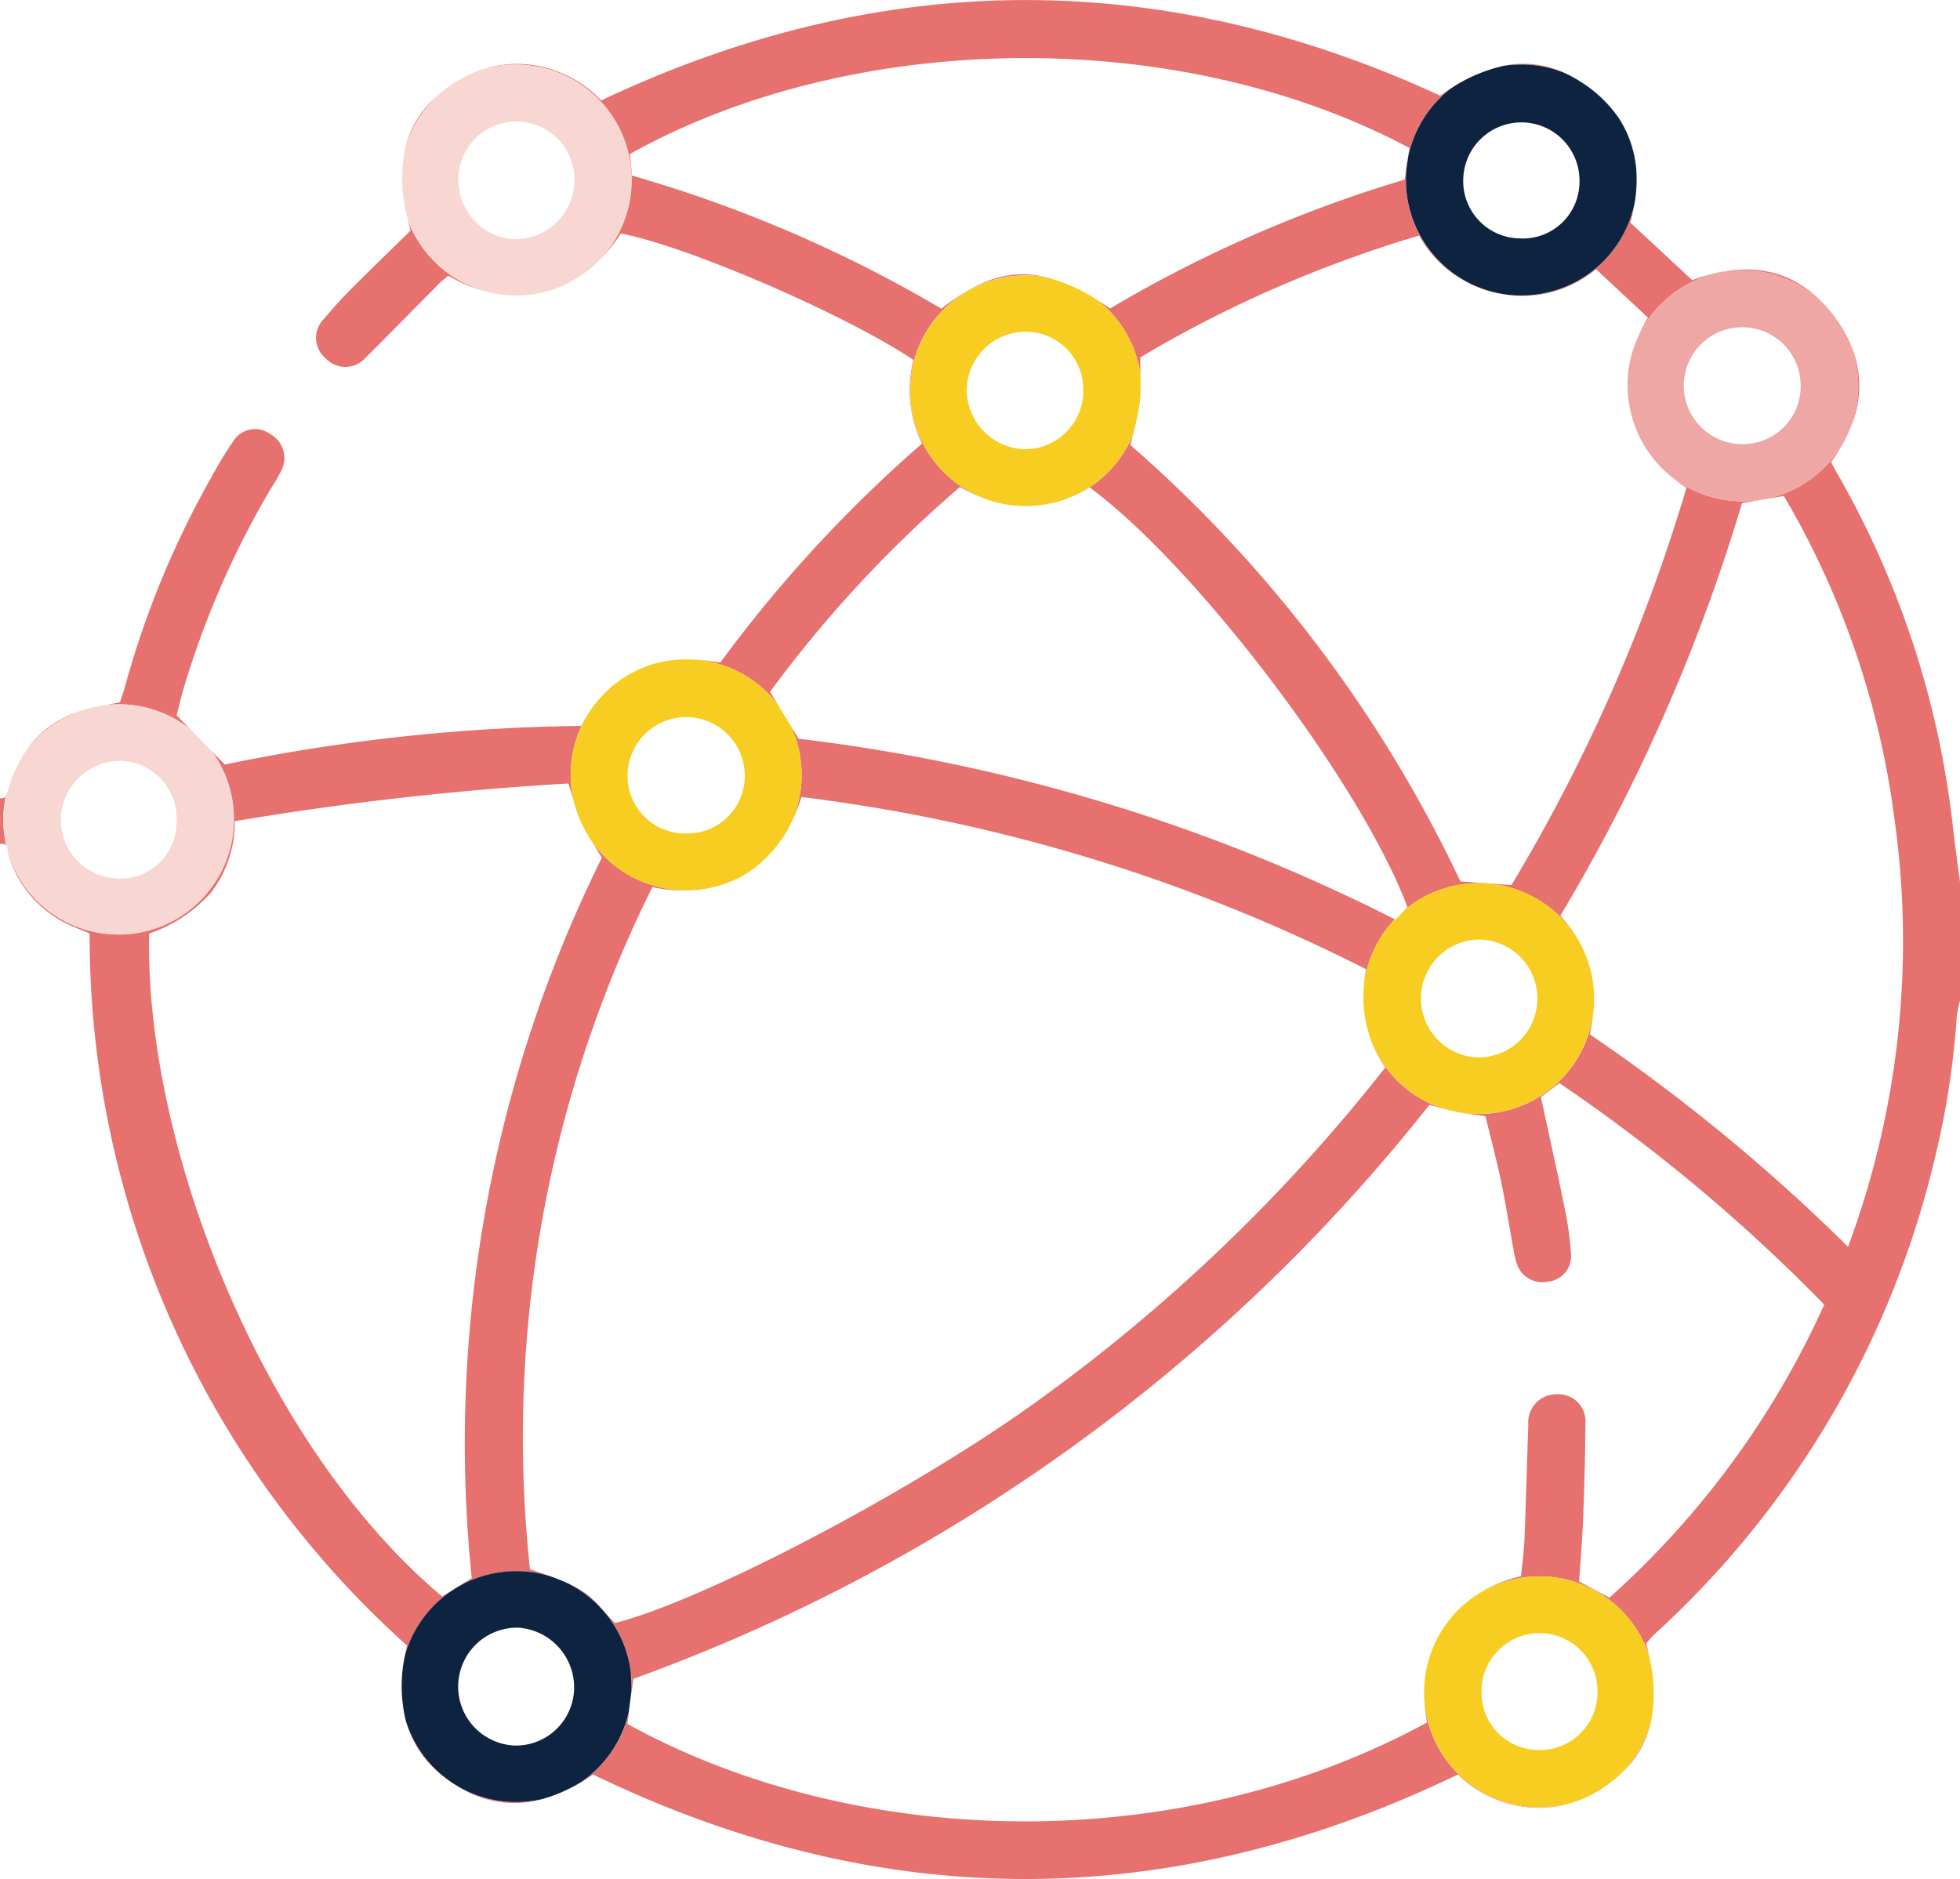 <svg xmlns="http://www.w3.org/2000/svg" width="101.904" height="97.706" viewBox="0 0 101.904 97.706"><path d="M75.093,57.662a1.714,1.714,0,0,1-.165-.056c-.056-.016-.111-.037-.167-.058a.147.147,0,0,1-.037-.016,2.236,2.236,0,0,1-.252-.1.263.263,0,0,1-.056-.024c-.077-.032-.151-.069-.226-.106a.656.656,0,0,1-.069-.037c-.066-.032-.133-.069-.2-.106a.939.939,0,0,1-.1-.058c-.056-.032-.109-.063-.162-.1-.029-.016-.058-.034-.088-.053-.066-.045-.135-.09-.2-.138a5.887,5.887,0,0,1-1.03-.942c-.056-.061-.106-.122-.157-.186a.056.056,0,0,1-.016-.021c-.058-.074-.117-.149-.172-.226a.084.084,0,0,1-.019-.029c-.061-.082-.117-.167-.172-.254s-.111-.181-.165-.276-.1-.188-.151-.284c.005.013.011.024.016.034.021.042.042.085.064.125a6.11,6.11,0,0,0,.451.765A89.3,89.3,0,0,1,53.672,73.043C47.03,77.78,36.391,83.3,31.97,84.393c-.953-.963-1.1-1.438-2.41-2.046.088.045.172.09.257.141a1.34,1.34,0,0,1,.117.069c.032.019.066.04.1.061a.17.17,0,0,1,.037.021.1.1,0,0,1,.027.019c.045.029.09.056.133.088.1.069.2.141.3.22a1.586,1.586,0,0,1,.13.1c.074.061.149.122.218.188s.135.122.2.188a.126.126,0,0,1,.027.027c.061.061.125.127.183.194s.127.143.188.218.122.149.178.226c.042.056.085.109.122.167s.069.1.1.154.069.1.1.157a5.913,5.913,0,0,1,.5,1.027c.013.035.027.069.037.106a.079.079,0,0,1,.011.027c.016.045.029.088.045.135.029.088.056.178.077.268.011.037.021.072.029.109.019.077.037.154.053.234s.037.186.05.279c0,.024.008.048.011.072.013.082.021.165.029.247a5.851,5.851,0,0,1,.032.613c0,.085,0,.173-.008.257a.009.009,0,0,0,0-.005c.027-.215.053-.43.082-.655A93.139,93.139,0,0,0,74.316,57.452c.387.1.727.207,1.062.292-.1-.024-.191-.053-.284-.082m3.1-54.243a6.343,6.343,0,0,1,.9-.066,5.951,5.951,0,0,1,2.213.422,5.026,5.026,0,0,0-3.118-.356m6.04,2.824a5.9,5.9,0,0,1,.788,2.126,5.334,5.334,0,0,0-.788-2.126M72.516,47.8a92.674,92.674,0,0,0-30.993-9.386c-.135-.223-.268-.438-.4-.655a5.753,5.753,0,0,1,.345.948c.013.042.024.088.035.13a4.626,4.626,0,0,1,.1.5.62.62,0,0,1,.011.069c.016.1.029.2.037.3.008.074.013.154.019.231.008.117.011.234.011.353,0,.093,0,.183-.008.273,0,.029,0,.058-.005.09v0a.037.037,0,0,1,0,.024,2.107,2.107,0,0,1-.019.223c-.008.088-.019.173-.032.257l-.016.106c-.013.082-.029.164-.045.247l-.024.1a.428.428,0,0,1-.013.056c-.019.08-.04.156-.061.236-.037.143-.082.281-.133.419-.021.058-.042.117-.066.172a.665.665,0,0,1-.029.077,8.941,8.941,0,0,0,.441-1.128A88.813,88.813,0,0,1,71.028,50.4a8.277,8.277,0,0,0-.117.862A5.966,5.966,0,0,1,72.516,47.8m2.577,9.859a1.714,1.714,0,0,1-.165-.056c-.056-.016-.111-.037-.167-.058a.147.147,0,0,1-.037-.016,2.236,2.236,0,0,1-.252-.1.263.263,0,0,1-.056-.024c-.077-.032-.151-.069-.226-.106a.656.656,0,0,1-.069-.037c-.066-.032-.133-.069-.2-.106a.939.939,0,0,1-.1-.058c-.056-.032-.109-.063-.162-.1-.029-.016-.058-.034-.088-.053-.066-.045-.135-.09-.2-.138a5.887,5.887,0,0,1-1.03-.942c-.056-.061-.106-.122-.157-.186a.056.056,0,0,1-.016-.021c-.058-.074-.117-.149-.172-.226a.084.084,0,0,1-.019-.029c-.061-.082-.117-.167-.172-.254s-.111-.181-.165-.276-.1-.188-.151-.284c.005.013.011.024.016.034.021.042.042.085.064.125a6.11,6.11,0,0,0,.451.765A89.3,89.3,0,0,1,53.672,73.043C47.03,77.78,36.391,83.3,31.97,84.393c-.953-.963-1.1-1.438-2.41-2.046.088.045.172.09.257.141a1.34,1.34,0,0,1,.117.069c.032.019.066.04.1.061a.17.17,0,0,1,.037.021.1.1,0,0,1,.027.019c.045.029.09.056.133.088.1.069.2.141.3.22a1.586,1.586,0,0,1,.13.1c.074.061.149.122.218.188s.135.122.2.188a.126.126,0,0,1,.027.027c.061.061.125.127.183.194s.127.143.188.218.122.149.178.226c.042.056.085.109.122.167s.069.1.1.154.069.1.1.157a5.913,5.913,0,0,1,.5,1.027c.013.035.027.069.037.106a.079.079,0,0,1,.011.027c.016.045.029.088.045.135.029.088.056.178.077.268.011.037.021.072.029.109.019.077.037.154.053.234s.037.186.05.279c0,.024.008.048.011.072.013.082.021.165.029.247a5.851,5.851,0,0,1,.032.613c0,.085,0,.17-.005.252.027-.215.053-.43.082-.655A93.139,93.139,0,0,0,74.316,57.452c.387.1.727.207,1.062.292-.1-.024-.191-.053-.284-.082M72.516,47.8a92.674,92.674,0,0,0-30.993-9.386c-.135-.223-.268-.438-.4-.655a5.753,5.753,0,0,1,.345.948c.013.042.024.088.035.13a4.626,4.626,0,0,1,.1.5.62.62,0,0,1,.011.069c.016.1.029.2.037.3.008.074.013.154.019.231.008.117.011.234.011.353,0,.093,0,.183-.008.273,0,.029,0,.058-.005.09v0a.037.037,0,0,1,0,.024,2.107,2.107,0,0,1-.019.223c-.008.088-.019.173-.032.257l-.016.106c-.013.082-.029.164-.045.247l-.024.1a.428.428,0,0,1-.013.056,2.392,2.392,0,0,1-.061.236c-.037.143-.082.281-.133.419-.021.058-.042.117-.066.172a.665.665,0,0,1-.029.077,8.941,8.941,0,0,0,.441-1.128A88.813,88.813,0,0,1,71.028,50.4a8.277,8.277,0,0,0-.117.862A5.966,5.966,0,0,1,72.516,47.8m2.577,9.859a1.714,1.714,0,0,1-.165-.056c-.056-.016-.111-.037-.167-.058a.147.147,0,0,1-.037-.016,2.236,2.236,0,0,1-.252-.1.263.263,0,0,1-.056-.024c-.077-.032-.151-.069-.226-.106a.656.656,0,0,1-.069-.037c-.066-.032-.133-.069-.2-.106a.939.939,0,0,1-.1-.058c-.056-.032-.109-.063-.162-.1-.029-.016-.058-.034-.088-.053-.066-.045-.135-.09-.2-.138a5.887,5.887,0,0,1-1.03-.942c-.056-.061-.106-.122-.157-.186a.056.056,0,0,1-.016-.021c-.058-.074-.117-.149-.172-.226a.084.084,0,0,1-.019-.029c-.061-.082-.117-.167-.172-.254s-.111-.181-.165-.276-.1-.188-.151-.284c.005.013.011.024.016.034.021.042.042.085.064.125a6.11,6.11,0,0,0,.451.765A89.3,89.3,0,0,1,53.672,73.043C47.03,77.78,36.391,83.3,31.97,84.393c-.953-.963-1.1-1.438-2.41-2.046.088.045.172.09.257.141a1.34,1.34,0,0,1,.117.069.052.052,0,0,1,.021.011l.056.035c.021.013.04.027.058.037a.1.1,0,0,1,.027.019c.045.029.09.056.133.088.1.069.2.141.3.22a1.586,1.586,0,0,1,.13.1c.074.061.149.122.218.188s.135.122.2.188a.126.126,0,0,1,.027.027c.061.061.125.127.183.194s.127.143.188.218.122.149.178.226c.042.056.085.109.122.167s.069.1.1.154.069.1.1.157a5.913,5.913,0,0,1,.5,1.027c.013.035.027.069.037.106a.079.079,0,0,1,.011.027c.016.045.029.088.045.135.029.088.056.178.077.268.011.037.021.072.029.109.019.077.037.154.053.234s.037.186.05.279c0,.024.008.048.011.072.013.082.021.165.029.247a5.851,5.851,0,0,1,.032.613c0,.085,0,.17-.005.252.027-.215.053-.43.082-.655A93.139,93.139,0,0,0,74.316,57.452c.387.1.727.207,1.062.292-.1-.024-.191-.053-.284-.082m26.447-14.622a47.48,47.48,0,0,0-5.979-18.35c-.114-.2-.22-.4-.361-.658a8.59,8.59,0,0,0,.687-1.107,6.006,6.006,0,0,1-9.1,1.77,7.768,7.768,0,0,0,.894.669,89.285,89.285,0,0,1-9.1,20.659l-2.651-.191A69.426,69.426,0,0,0,58.773,23.142c.042-.18.085-.353.127-.523A6.026,6.026,0,0,1,56.562,25.4c.032-.016.061-.035.093-.053,5.552,4.1,14.118,15.405,16.52,21.822-.045.045-.09.1-.138.146a5.978,5.978,0,0,1,3.843-1.391c.074,0,.149,0,.223.006a1.443,1.443,0,0,1,.151.008l.122.008a1,1,0,0,1,.125.014c.056.005.111.01.167.018.085.011.167.021.249.037s.165.029.244.048.154.034.228.053a5.806,5.806,0,0,1,.8.271c.127.053.255.111.379.175.077.037.149.074.22.117.045.024.09.05.135.077a5.937,5.937,0,0,1,.7.478c.053.042.106.085.159.133s.13.114.194.172c.127.119.252.244.366.374l.053.058c.04.045.08.09.119.138.085.1.167.21.244.316a6.688,6.688,0,0,1,.425.682,7.055,7.055,0,0,0-1.059-1.491A94.289,94.289,0,0,0,90.57,26.164c.717-.125,1.391-.239,2.176-.374a44.247,44.247,0,0,1,5.764,16.9,45.576,45.576,0,0,1-2.426,22.14,95.571,95.571,0,0,0-13.431-11.05,8.469,8.469,0,0,0,.2-1.245,6.006,6.006,0,0,1-7.181,5.27.557.557,0,0,0,.064.016c.451.09.913.136,1.494.215.263,1.093.568,2.232.812,3.386s.425,2.341.64,3.514a5.166,5.166,0,0,0,.178.772,1.383,1.383,0,0,0,1.555.942,1.331,1.331,0,0,0,1.268-1.393,17.431,17.431,0,0,0-.337-2.454c-.385-1.906-.812-3.806-1.231-5.754l.961-.727a89.059,89.059,0,0,1,13.77,11.517A45.578,45.578,0,0,1,83.676,83.079L82.1,82.233c.072-1.064.165-2.144.207-3.224.064-1.653.114-3.307.122-4.963A1.41,1.41,0,0,0,80.977,72.5a1.462,1.462,0,0,0-1.518,1.587c-.069,1.985-.122,3.97-.2,5.952-.027.626-.114,1.247-.178,1.924a6.719,6.719,0,0,0-2.11.849c.141-.085.284-.162.433-.234.037-.019.074-.037.111-.053.125-.058.252-.114.382-.162.045-.019.09-.035.138-.05.072-.027.146-.053.22-.074s.172-.053.263-.077l.082-.019c.053-.013.106-.027.162-.037s.117-.024.175-.035a.982.982,0,0,1,.122-.021.778.778,0,0,1,.077-.013.2.2,0,0,1,.053-.008c.077-.013.157-.021.236-.029a6,6,0,0,1,6.3,4.039c-.04-.188-.088-.382-.141-.579.13-.146.271-.326.435-.48a48.656,48.656,0,0,0,14.6-24.852,42.79,42.79,0,0,0,1.115-7.244,6.37,6.37,0,0,1,.17-.852V45.874c-.122-.945-.255-1.887-.364-2.834M74.929,57.606c-.056-.016-.111-.037-.167-.058a.147.147,0,0,1-.037-.016,2.236,2.236,0,0,1-.252-.1.263.263,0,0,1-.056-.024c-.077-.032-.151-.069-.226-.106a.656.656,0,0,1-.069-.037c-.066-.032-.133-.069-.2-.106a.939.939,0,0,1-.1-.058c-.056-.032-.109-.063-.162-.1-.029-.016-.058-.034-.088-.053-.066-.045-.135-.09-.2-.138a5.887,5.887,0,0,1-1.03-.942c-.056-.061-.106-.122-.157-.186a.056.056,0,0,1-.016-.021c-.058-.074-.117-.149-.172-.226a.084.084,0,0,1-.019-.029c-.061-.082-.117-.167-.172-.254s-.111-.181-.165-.276-.1-.188-.151-.284c.005.013.011.024.016.034.021.042.042.085.064.125a6.11,6.11,0,0,0,.451.765A89.3,89.3,0,0,1,53.672,73.043C47.03,77.78,36.391,83.3,31.97,84.393c-.953-.963-1.1-1.438-2.41-2.046.088.045.172.09.257.141a1.34,1.34,0,0,1,.117.069.052.052,0,0,1,.021.011l.056.035c.021.013.04.027.058.037a.1.1,0,0,1,.027.019c.045.029.09.056.133.088.1.069.2.141.3.22a1.586,1.586,0,0,1,.13.1c.074.061.149.122.218.188s.135.122.2.188a.126.126,0,0,1,.027.027c.061.061.125.127.183.194s.127.143.188.218.122.149.178.226c.042.056.085.109.122.167s.069.1.1.154.069.1.1.157a5.913,5.913,0,0,1,.5,1.027c.013.035.027.069.037.106a.079.079,0,0,1,.011.027c.016.045.029.088.045.135.029.088.056.178.077.268.011.037.021.072.029.109.019.077.037.154.053.234s.037.186.05.279c0,.024.008.048.011.072.013.082.021.165.029.247a5.851,5.851,0,0,1,.032.613c0,.085,0,.173-.008.257a.009.009,0,0,0,0-.005c.027-.215.053-.43.082-.655A93.139,93.139,0,0,0,74.316,57.452c.387.1.727.207,1.062.292-.1-.024-.191-.053-.284-.082a1.714,1.714,0,0,1-.165-.056M41.5,38.838a4.626,4.626,0,0,1,.1.5.62.62,0,0,1,.011.069c.016.1.029.2.037.3.008.074.013.154.019.231.008.117.011.234.011.353,0,.093,0,.183-.008.273a.5.5,0,0,1-.005.09v0a.037.037,0,0,1,0,.024,2.107,2.107,0,0,1-.019.223c-.008.088-.019.173-.032.257l-.016.106c-.013.082-.029.164-.045.247l-.024.1a.428.428,0,0,1-.013.056,2.392,2.392,0,0,1-.061.236c-.037.143-.082.281-.133.419-.021.058-.042.117-.066.172a.665.665,0,0,1-.029.077,8.941,8.941,0,0,0,.441-1.128A88.813,88.813,0,0,1,71.028,50.4a8.277,8.277,0,0,0-.117.862A5.966,5.966,0,0,1,72.516,47.8a92.674,92.674,0,0,0-30.993-9.386c-.135-.223-.268-.438-.4-.655a5.753,5.753,0,0,1,.345.948c.013.042.024.088.035.13M75.093,57.662a1.714,1.714,0,0,1-.165-.056c-.056-.016-.111-.037-.167-.058a.147.147,0,0,1-.037-.016,2.236,2.236,0,0,1-.252-.1.263.263,0,0,1-.056-.024c-.077-.032-.151-.069-.226-.106a.656.656,0,0,1-.069-.037c-.066-.032-.133-.069-.2-.106a.939.939,0,0,1-.1-.058c-.056-.032-.109-.063-.162-.1-.029-.016-.058-.034-.088-.053-.066-.045-.135-.09-.2-.138a5.887,5.887,0,0,1-1.03-.942c-.056-.061-.106-.122-.157-.186a.056.056,0,0,1-.016-.021c-.058-.074-.117-.149-.172-.226a.084.084,0,0,1-.019-.029c-.061-.082-.117-.167-.172-.254s-.111-.181-.165-.276-.1-.188-.151-.284c.005.013.011.024.016.034.021.042.042.085.064.125a6.11,6.11,0,0,0,.451.765A89.3,89.3,0,0,1,53.672,73.043C47.03,77.78,36.391,83.3,31.97,84.393c-.953-.963-1.1-1.438-2.41-2.046.088.045.172.09.257.141a1.34,1.34,0,0,1,.117.069.052.052,0,0,1,.021.011l.056.035c.021.013.04.027.058.037a.1.1,0,0,1,.027.019c.045.029.09.056.133.088.1.069.2.141.3.22a1.586,1.586,0,0,1,.13.1c.074.061.149.122.218.188s.135.122.2.188a.126.126,0,0,1,.027.027c.061.061.125.127.183.194s.127.143.188.218.122.149.178.226c.042.056.085.109.122.167s.069.1.1.154.069.1.1.157a5.913,5.913,0,0,1,.5,1.027c.013.035.027.069.037.106a.079.079,0,0,1,.011.027c.016.045.029.088.045.135.029.088.056.178.077.268.011.037.021.072.029.109.019.077.037.154.053.234s.037.186.05.279c0,.024.008.048.011.072.013.082.021.165.029.247a5.851,5.851,0,0,1,.032.613c0,.085,0,.17-.005.252.027-.215.053-.43.082-.655A93.139,93.139,0,0,0,74.316,57.452c.387.1.727.207,1.062.292-.1-.024-.191-.053-.284-.082M72.516,47.8a92.674,92.674,0,0,0-30.993-9.386c-.135-.223-.268-.438-.4-.655a5.753,5.753,0,0,1,.345.948c.013.042.024.088.035.13a4.626,4.626,0,0,1,.1.5.62.62,0,0,1,.011.069c.016.1.029.2.037.3.008.074.013.154.019.231.008.117.011.234.011.353,0,.093,0,.183-.008.273,0,.029,0,.058-.005.09v0a.037.037,0,0,1,0,.024,2.107,2.107,0,0,1-.019.223c-.008.088-.019.173-.032.257l-.016.106c-.013.082-.029.164-.045.247l-.024.1a.428.428,0,0,1-.013.056c-.019.08-.04.156-.061.236-.037.143-.082.281-.133.419-.021.058-.042.117-.066.172a.665.665,0,0,1-.029.077,8.941,8.941,0,0,0,.441-1.128A88.813,88.813,0,0,1,71.028,50.4a8.277,8.277,0,0,0-.117.862A5.966,5.966,0,0,1,72.516,47.8M87.98,14.565l-3.216-2.988A9.987,9.987,0,0,0,85,10.467,6.005,6.005,0,0,1,73.09,9.358a5.894,5.894,0,0,1,.048-.754c-.035.231-.069.475-.109.735a68.731,68.731,0,0,0-15.315,6.7q-.322-.223-.629-.414A6,6,0,0,1,59.3,19.49c-.008-.284-.016-.581-.016-.9,1.659-1,3.374-1.915,5.421-2.887a65.159,65.159,0,0,1,9.074-3.455,6.067,6.067,0,0,0,4.188,3.028A6,6,0,0,0,82.98,14c.9.836,1.786,1.664,2.7,2.516a8.3,8.3,0,0,0-.547,1.069A6,6,0,0,1,94.622,15.6c-1.813-1.77-4.1-1.974-6.642-1.032M21.05,7.774a5.975,5.975,0,0,1,1.722-2.829A5.2,5.2,0,0,0,21.05,7.774m3.97,7.308q-.072-.02-.143-.048a6.148,6.148,0,0,1-1.112-.517,1.721,1.721,0,0,1-.165-.1q-.084-.052-.167-.111c-.165-.114-.324-.236-.475-.364-.058-.05-.114-.1-.17-.151s-.125-.117-.186-.178a.881.881,0,0,1-.069-.072c-.082-.082-.162-.167-.234-.255a1.705,1.705,0,0,1-.141-.17c-.032-.04-.066-.08-.1-.119-.064-.08-.122-.162-.178-.247s-.133-.2-.194-.3a5.625,5.625,0,0,1-.334-.64c-.05-.111-.1-.22-.138-.334.04.17.085.34.135.515C20.317,13,19.269,14.01,18.242,15.042c-.488.491-.955,1.008-1.4,1.542a1.382,1.382,0,0,0,.072,2.033,1.406,1.406,0,0,0,2.11-.032C20.314,17.3,21.586,16,22.867,14.711c.141-.141.3-.257.446-.379a7.273,7.273,0,0,0,1.85.8l-.143-.045m-3.912,74.4a5.329,5.329,0,0,0,1.913,2.85,6.008,6.008,0,0,1-1.913-2.85m5.732,4.222a5.964,5.964,0,0,1-3.118-.873,5.423,5.423,0,0,0,4.45.724,5.941,5.941,0,0,1-1.332.149M74.87,4.971Q53.06-5.088,31.259,5.221a6.126,6.126,0,0,0-4.36-1.9,6.042,6.042,0,0,0-2.12.4A6.006,6.006,0,0,1,31.086,13.6a7.848,7.848,0,0,0,1.186-1.457c3.384.624,11.682,4.2,15.219,6.573a6.389,6.389,0,0,0,.446,4.35,70.032,70.032,0,0,0-10.49,11.39,10.853,10.853,0,0,0-1.322-.157,5.975,5.975,0,0,1,4.31,2.33c-.13-.215-.263-.432-.4-.653a63.979,63.979,0,0,1,9.877-10.655,7.911,7.911,0,0,0,1.093.531,6,6,0,0,1,2.338-11.536,6.134,6.134,0,0,1,.993.082c-1.826-.417-3.468.133-5.392,1.653A69.021,69.021,0,0,0,32.856,9.13c-.037-.438-.069-.793-.1-1.125,11.578-6.459,28.5-6.722,40.518-.313-.029.191-.058.385-.088.584a5.985,5.985,0,0,1,2.277-3.7c-.2.122-.4.255-.594.4M41.123,37.761a5.753,5.753,0,0,1,.345.948c.013.042.024.088.035.13a4.626,4.626,0,0,1,.1.5.62.62,0,0,1,.011.069c.016.1.029.2.037.3.008.077.013.154.019.231.008.117.011.234.011.353,0,.093,0,.183-.008.273,0,.029,0,.058-.005.09v0a.037.037,0,0,1,0,.024c-.005.074-.011.149-.019.223s-.019.173-.032.257l-.016.106c-.013.082-.029.164-.045.247-.008.035-.013.069-.024.1a.428.428,0,0,1-.013.056c-.019.08-.04.156-.061.236-.037.143-.082.281-.133.419-.021.058-.042.117-.066.172a.665.665,0,0,1-.029.077,8.941,8.941,0,0,0,.441-1.128A88.813,88.813,0,0,1,71.028,50.4a8.277,8.277,0,0,0-.117.862A5.966,5.966,0,0,1,72.516,47.8a92.674,92.674,0,0,0-30.993-9.386c-.135-.223-.268-.438-.4-.655m-10.355,5.99c.165.27.342.549.523.852a68.573,68.573,0,0,0-6.764,37.46c-.6.369-1.069.663-1.542.953C13.669,75.184,7.526,59.639,7.752,48.543a7.511,7.511,0,0,0,3.219-2.131,6.041,6.041,0,0,0,1.237-3.71,159.5,159.5,0,0,1,17.348-1.961c.106.34.2.676.292,1.006a6.026,6.026,0,0,1,.847-4.814,6.411,6.411,0,0,0-.478.814,96.638,96.638,0,0,0-18.529,2.007l-.7-.717A6,6,0,1,1,.4,44.287a.706.706,0,0,0,.024.109,5.857,5.857,0,0,0,3.391,3.79c.271.12.547.226.844.348a49.6,49.6,0,0,0,16.5,37.03c-.04.18-.077.361-.109.536a6.006,6.006,0,0,1,7.571-4.132c-.308-.117-.661-.236-1.067-.369A64.158,64.158,0,0,1,33.92,46.126a7.207,7.207,0,0,0,2.67.1,6.145,6.145,0,0,1-.916.069,5.994,5.994,0,0,1-4.907-2.545m2.569-8.994a5.907,5.907,0,0,1,1.128-.351,5.123,5.123,0,0,0-1.128.351m-.1.045c.032-.016.066-.032.1-.045-.027.01-.056.021-.082.034a.068.068,0,0,0-.019.011M75.093,57.662a1.714,1.714,0,0,1-.165-.056c-.056-.016-.111-.037-.167-.058a.147.147,0,0,1-.037-.016,2.236,2.236,0,0,1-.252-.1.263.263,0,0,1-.056-.024c-.077-.032-.151-.069-.226-.106a.656.656,0,0,1-.069-.037c-.066-.032-.133-.069-.2-.106a.939.939,0,0,1-.1-.058c-.056-.032-.109-.063-.162-.1-.029-.016-.058-.034-.088-.053-.066-.045-.135-.09-.2-.138a5.887,5.887,0,0,1-1.03-.942c-.056-.061-.106-.122-.157-.186a.056.056,0,0,1-.016-.021c-.058-.074-.117-.149-.172-.226a.084.084,0,0,1-.019-.029c-.061-.082-.117-.167-.172-.254s-.111-.181-.165-.276-.1-.188-.151-.284c.005.013.011.024.016.034.021.042.042.085.064.125a6.11,6.11,0,0,0,.451.765A89.3,89.3,0,0,1,53.672,73.043C47.03,77.78,36.391,83.3,31.97,84.393c-.953-.963-1.1-1.438-2.41-2.046.088.045.172.09.257.141a1.34,1.34,0,0,1,.117.069c.032.019.066.04.1.061a.17.17,0,0,1,.037.021.1.1,0,0,1,.027.019c.045.029.09.056.133.088.1.069.2.141.3.22a1.586,1.586,0,0,1,.13.1c.074.061.149.122.218.188s.135.125.2.188a.126.126,0,0,1,.027.027c.061.064.122.127.183.194s.127.143.188.218.122.149.178.226c.042.056.082.111.122.167s.069.1.1.154.069.1.1.157a5.913,5.913,0,0,1,.5,1.027c.013.035.027.069.037.106a.079.079,0,0,1,.011.027c.016.045.032.09.045.135.029.088.056.178.077.268.011.037.021.072.029.109.019.077.037.154.053.234s.037.186.05.279c0,.024.008.048.011.072.011.082.021.165.029.247a5.851,5.851,0,0,1,.032.613c0,.085,0,.173-.008.257a.009.009,0,0,0,0-.005c.027-.215.053-.43.082-.655A93.139,93.139,0,0,0,74.316,57.452c.387.1.727.207,1.062.292-.1-.024-.191-.053-.284-.082m4.949,36.319a6,6,0,0,1-5.971-5.371,8.6,8.6,0,0,0,.122.958c-12.9,7.019-29.6,6.664-41.571.077l.08-.637A6.01,6.01,0,0,1,30.2,92.683c.212-.122.425-.26.64-.406,14.949,7.221,29.9,7.258,44.96-.005A6.044,6.044,0,0,0,80.2,94a5.9,5.9,0,0,0,1.629-.289,6.025,6.025,0,0,1-1.786.271M13.993,22.534a1.329,1.329,0,0,0-1.847.379,20.737,20.737,0,0,0-1.133,1.863,47.551,47.551,0,0,0-4.5,10.875c-.077.284-.178.56-.276.865-.265.053-.517.114-.77.152a5.592,5.592,0,0,1,.7-.043,5.965,5.965,0,0,1,3.726,1.3c-.234-.239-.467-.48-.711-.73.106-.4.236-.971.406-1.531a46.5,46.5,0,0,1,4.535-10.325,7.941,7.941,0,0,0,.539-.945,1.425,1.425,0,0,0-.677-1.858M1.258,39.183a6.01,6.01,0,0,1,2.853-2.195,5.4,5.4,0,0,0-2.853,2.195M.17,42.631a5.944,5.944,0,0,1,.125-1.218A.272.272,0,0,1,0,41.5v2.385c.18-.032.273.011.324.09A5.933,5.933,0,0,1,.17,42.631m95.976-24.9A6.027,6.027,0,0,1,96.14,22.4a5.469,5.469,0,0,0,.005-4.665M84.3,92.205a5.117,5.117,0,0,0,1.526-2.622A5.942,5.942,0,0,1,84.3,92.205" transform="translate(0 0)" fill="#e6716e"/><path d="M190.352,59.14s0-.006,0-.008a5.994,5.994,0,0,0-2.211-3.864c-.005-.006-.011-.011-.016-.011a8.862,8.862,0,0,0-2.72-1.21.009.009,0,0,0-.008,0,6.164,6.164,0,0,0-.993-.082A6,6,0,0,0,182.067,65.5c.058.027.119.05.18.072a6.142,6.142,0,0,0,5.369-.531h0a6.024,6.024,0,0,0,2.338-2.778v0a13.055,13.055,0,0,0,.364-1.693,10.9,10.9,0,0,0,.032-1.425m-6,3.858a3.11,3.11,0,0,1-3.031-3.054,3.062,3.062,0,0,1,3-3.055,2.991,2.991,0,0,1,3.06,2.98A3.037,3.037,0,0,1,184.355,63" transform="translate(-131.057 -39.642)" fill="#f7cd22"/><path d="M84.716,12.633A5.973,5.973,0,0,0,82.651,13c-.13.048-.26.1-.385.159a6.634,6.634,0,0,0-1.022.594c-.18.128-.35.258-.51.4a.844.844,0,0,0-.09.08,5.973,5.973,0,0,0-1.722,2.829,8.06,8.06,0,0,0,.17,3.694v0a6.021,6.021,0,0,0,4.121,3.7c.151.037.3.072.456.1.053.01.106.018.157.027a.017.017,0,0,0,.011,0l.061.008a5.886,5.886,0,0,0,.817.056,5.781,5.781,0,0,0,.613-.032c.1-.01.2-.021.3-.037s.165-.027.247-.045a1.374,1.374,0,0,0,.154-.032,1.247,1.247,0,0,0,.135-.032c.037-.008.077-.019.114-.029a.01.01,0,0,0,.008,0c.072-.019.143-.037.212-.061.034-.011.069-.021.1-.034.106-.035.212-.074.318-.117a2.072,2.072,0,0,0,.223-.093,6.444,6.444,0,0,0,1.322-.807c.034-.029.066-.056.1-.08a4.55,4.55,0,0,0,.393-.358,6,6,0,0,0-4.243-10.251m-.027,9.084A3.084,3.084,0,0,1,81.7,18.641a3.019,3.019,0,1,1,6.037.053,3.074,3.074,0,0,1-3.044,3.022" transform="translate(-57.873 -9.281)" fill="#f8d7d2"/><path d="M287.375,17.834c-.008-.061-.016-.122-.027-.183,0,0,0,0,0,0a5.9,5.9,0,0,0-.788-2.126c-.027-.045-.056-.09-.088-.135a6.742,6.742,0,0,0-2.006-1.884,6.063,6.063,0,0,0-.8-.435.1.1,0,0,0-.029-.013,5.951,5.951,0,0,0-2.213-.422,6.343,6.343,0,0,0-.9.066.277.277,0,0,0-.048.01,8.173,8.173,0,0,0-2.678,1.146,5.985,5.985,0,0,0-2.277,3.7.047.047,0,0,0,0,.027c-.013.077-.027.159-.04.241,0,0,0,0,0,.005a.409.409,0,0,0-.008.056,5.9,5.9,0,0,0-.048.754,6.005,6.005,0,0,0,11.907,1.109.172.172,0,0,0,.008-.053,7.21,7.21,0,0,0,.04-1.86m-5.995,3.84a2.978,2.978,0,0,1-2.975-3.155,3.022,3.022,0,0,1,6.04.2,2.946,2.946,0,0,1-3.065,2.959" transform="translate(-202.33 -9.281)" fill="#0e2340"/><path d="M330.377,56.641l-.008-.013a7.119,7.119,0,0,0-.831-1.351,6.938,6.938,0,0,0-.682-.77l0,0a6,6,0,0,0-9.487,1.988.283.283,0,0,0-.021.05,5.938,5.938,0,0,0-.337,3.758,6.04,6.04,0,0,0,1.85,3.161c.053.05.106.1.162.141a6.006,6.006,0,0,0,9.1-1.77,5.315,5.315,0,0,0,.252-.525,6.027,6.027,0,0,0,.005-4.665M324.876,62a3.038,3.038,0,1,1,2.975-3.06A3,3,0,0,1,324.876,62" transform="translate(-234.232 -38.908)" fill="#eea7a5"/><path d="M278.952,177.641c-.024-.093-.048-.186-.074-.279s-.056-.186-.088-.276c-.016-.051-.034-.1-.053-.152-.064-.167-.133-.332-.21-.491a6,6,0,0,0-9.254-2.011c-.005,0-.008.008-.013.013-.141.154-.3.324-.462.5l-.045-.024a5.966,5.966,0,0,0-1.606,3.461.017.017,0,0,0,0,.016,6.458,6.458,0,0,0,.5,3.137c.024.056.05.111.08.17.048.1.1.191.151.284s.106.186.165.276.111.173.172.255a.091.091,0,0,0,.019.029c.056.077.114.151.173.226a.054.054,0,0,0,.016.021c.05.064.1.125.157.186a5.894,5.894,0,0,0,1.03.942c.064.048.133.093.2.138.029.019.058.037.088.053.053.037.106.069.162.1a.936.936,0,0,0,.1.058c.064.037.13.074.2.106a.572.572,0,0,0,.069.037c.074.037.149.074.226.106a.264.264,0,0,0,.056.024,2.292,2.292,0,0,0,.252.1.157.157,0,0,0,.037.016c.056.021.111.042.167.058s.109.04.165.056c.093.029.188.058.284.082s.194.045.292.066a6.008,6.008,0,0,0,7.181-5.27c.008-.08.016-.162.019-.244a6.356,6.356,0,0,0-.154-1.776m-5.841,4.472a3.066,3.066,0,0,1-.021-6.13,3.065,3.065,0,0,1,.021,6.13" transform="translate(-196.237 -127.121)" fill="#f7cd22"/><path d="M123.8,134.864c-.005-.077-.011-.154-.019-.231-.008-.1-.021-.2-.037-.3a.619.619,0,0,0-.011-.069,4.633,4.633,0,0,0-.1-.5c-.011-.042-.021-.087-.035-.13a5.754,5.754,0,0,0-.345-.948.074.074,0,0,0-.008-.013c-.226-.374-.451-.74-.679-1.115a5.975,5.975,0,0,0-4.31-2.33.013.013,0,0,0-.013,0h0s0,0-.005,0a7.438,7.438,0,0,0-1.032.014.363.363,0,0,0-.058.005c-.072.005-.143.016-.212.026-.04.005-.082.011-.122.019q-.107.016-.215.04a5.909,5.909,0,0,0-1.128.351,1.086,1.086,0,0,0-.1.045.527.527,0,0,0-.056.026c-.058.027-.117.053-.173.083a6.284,6.284,0,0,0-1.123.724c-.058.045-.114.093-.17.143s-.09.077-.133.12a1.125,1.125,0,0,0-.1.1l-.074.075c-.061.061-.119.122-.178.186s-.127.143-.188.217-.122.149-.178.226-.114.156-.17.236a6.026,6.026,0,0,0-.847,4.814.009.009,0,0,0,0,.008,7.747,7.747,0,0,0,.342.961,8.434,8.434,0,0,0,.557,1.008.082.082,0,0,0,.019.027,5.994,5.994,0,0,0,4.907,2.545,6.147,6.147,0,0,0,.916-.069c.1-.016.2-.032.295-.053a5.984,5.984,0,0,0,1.128-.35c.08-.032.157-.069.234-.1s.167-.082.249-.127c.04-.021.08-.042.119-.066.061-.035.122-.069.18-.106s.117-.071.175-.111a6.6,6.6,0,0,0,2.248-2.707.1.1,0,0,0,.011-.024.664.664,0,0,0,.029-.077c.024-.055.045-.114.066-.172.05-.138.1-.276.133-.419.021-.08.042-.157.061-.236a.426.426,0,0,0,.013-.056c.011-.034.016-.069.024-.1.016-.082.032-.164.045-.247l.016-.106c.013-.085.024-.17.032-.257s.013-.149.019-.223a.037.037,0,0,0,0-.024v0c0-.032.005-.061.005-.09.005-.09.008-.18.008-.273,0-.119,0-.236-.011-.353m-6.011,3.384a2.991,2.991,0,0,1-3.031-3.014,3.047,3.047,0,0,1,6.093-.064,2.985,2.985,0,0,1-3.062,3.078" transform="translate(-82.131 -94.927)" fill="#f7cd22"/><path d="M11.457,140.424s0-.005-.008-.008l-1.072-1.1c0-.006,0-.006-.005-.006a5.963,5.963,0,0,0-3.726-1.3,5.592,5.592,0,0,0-.7.043.022.022,0,0,0-.013,0,7.644,7.644,0,0,0-1.165.257c-.061.019-.122.04-.183.061a6.01,6.01,0,0,0-2.853,2.195c-.013.016-.024.035-.034.05a7.3,7.3,0,0,0-.815,1.842,1.225,1.225,0,0,1-.114.337,6,6,0,0,0,.029,2.566.832.832,0,0,1,.08.3s0,0,0,0a6,6,0,1,0,10.583-5.249m-4.846,6.65A3.025,3.025,0,0,1,3.636,144a3.085,3.085,0,0,1,3.023-3.046A2.991,2.991,0,0,1,9.652,144.1a2.933,2.933,0,0,1-3.041,2.972" transform="translate(-0.47 -101.387)" fill="#f8d7d2"/><path d="M90.648,313.244c-.008-.082-.019-.165-.029-.247,0-.024-.008-.048-.011-.072-.013-.093-.032-.186-.05-.279s-.035-.157-.053-.234c-.008-.037-.019-.072-.029-.109-.021-.09-.048-.18-.077-.268-.013-.045-.029-.09-.045-.135a.079.079,0,0,0-.011-.027c-.011-.037-.024-.072-.037-.106a5.913,5.913,0,0,0-.5-1.027c-.032-.053-.064-.106-.1-.157s-.066-.1-.1-.154-.08-.112-.122-.167c-.056-.077-.117-.154-.178-.226s-.125-.149-.188-.218-.122-.13-.183-.194a.127.127,0,0,0-.027-.027c-.064-.064-.13-.127-.2-.188s-.143-.127-.218-.188a1.591,1.591,0,0,0-.13-.1c-.1-.08-.2-.151-.3-.22-.042-.032-.088-.058-.133-.088a.1.1,0,0,0-.027-.019.17.17,0,0,0-.037-.021c-.032-.021-.066-.042-.1-.061a1.35,1.35,0,0,0-.117-.069c-.085-.05-.17-.1-.257-.141a.233.233,0,0,0-.045-.021c-.236-.109-.507-.22-.828-.337a.406.406,0,0,0-.061-.021,6.006,6.006,0,0,0-7.571,4.132,7.647,7.647,0,0,0,.04,3.336.278.278,0,0,0,.013.05,6.008,6.008,0,0,0,1.913,2.85c.106.088.215.17.326.249.061.045.125.09.188.133,0,0,0,0,.005,0a6.016,6.016,0,0,0,4.631.839.314.314,0,0,0,.048-.013,7.973,7.973,0,0,0,1.977-.862,6.01,6.01,0,0,0,2.505-3.675.052.052,0,0,0,0-.021c.045-.334.088-.671.133-1.022a0,0,0,0,0,0-.005c.005-.085.008-.172.008-.257a5.849,5.849,0,0,0-.032-.613m-6.021,3.678a3.066,3.066,0,0,1,.143-6.13,3.112,3.112,0,0,1,2.924,3.153,3.031,3.031,0,0,1-3.068,2.978" transform="translate(-57.835 -226.156)" fill="#0e2340"/><path d="M290.71,312.953a6,6,0,0,0-9.928-2.311c-.074.074-.146.149-.215.228a6.7,6.7,0,0,0-.586.778,6.08,6.08,0,0,0-.926,3.853.051.051,0,0,0,0,.021,6.008,6.008,0,0,0,7.757,5.1q.084-.024.167-.056a6.236,6.236,0,0,0,1.605-.862,6.964,6.964,0,0,0,.685-.571.07.07,0,0,0,.013-.016,5.943,5.943,0,0,0,1.526-2.622.1.1,0,0,0,.011-.037,7.9,7.9,0,0,0-.111-3.506m-5.695,4.962a2.983,2.983,0,0,1-3-3.023,3.014,3.014,0,1,1,6.027.021,2.992,2.992,0,0,1-3.025,3" transform="translate(-204.986 -226.912)" fill="#f7cd22"/></svg>